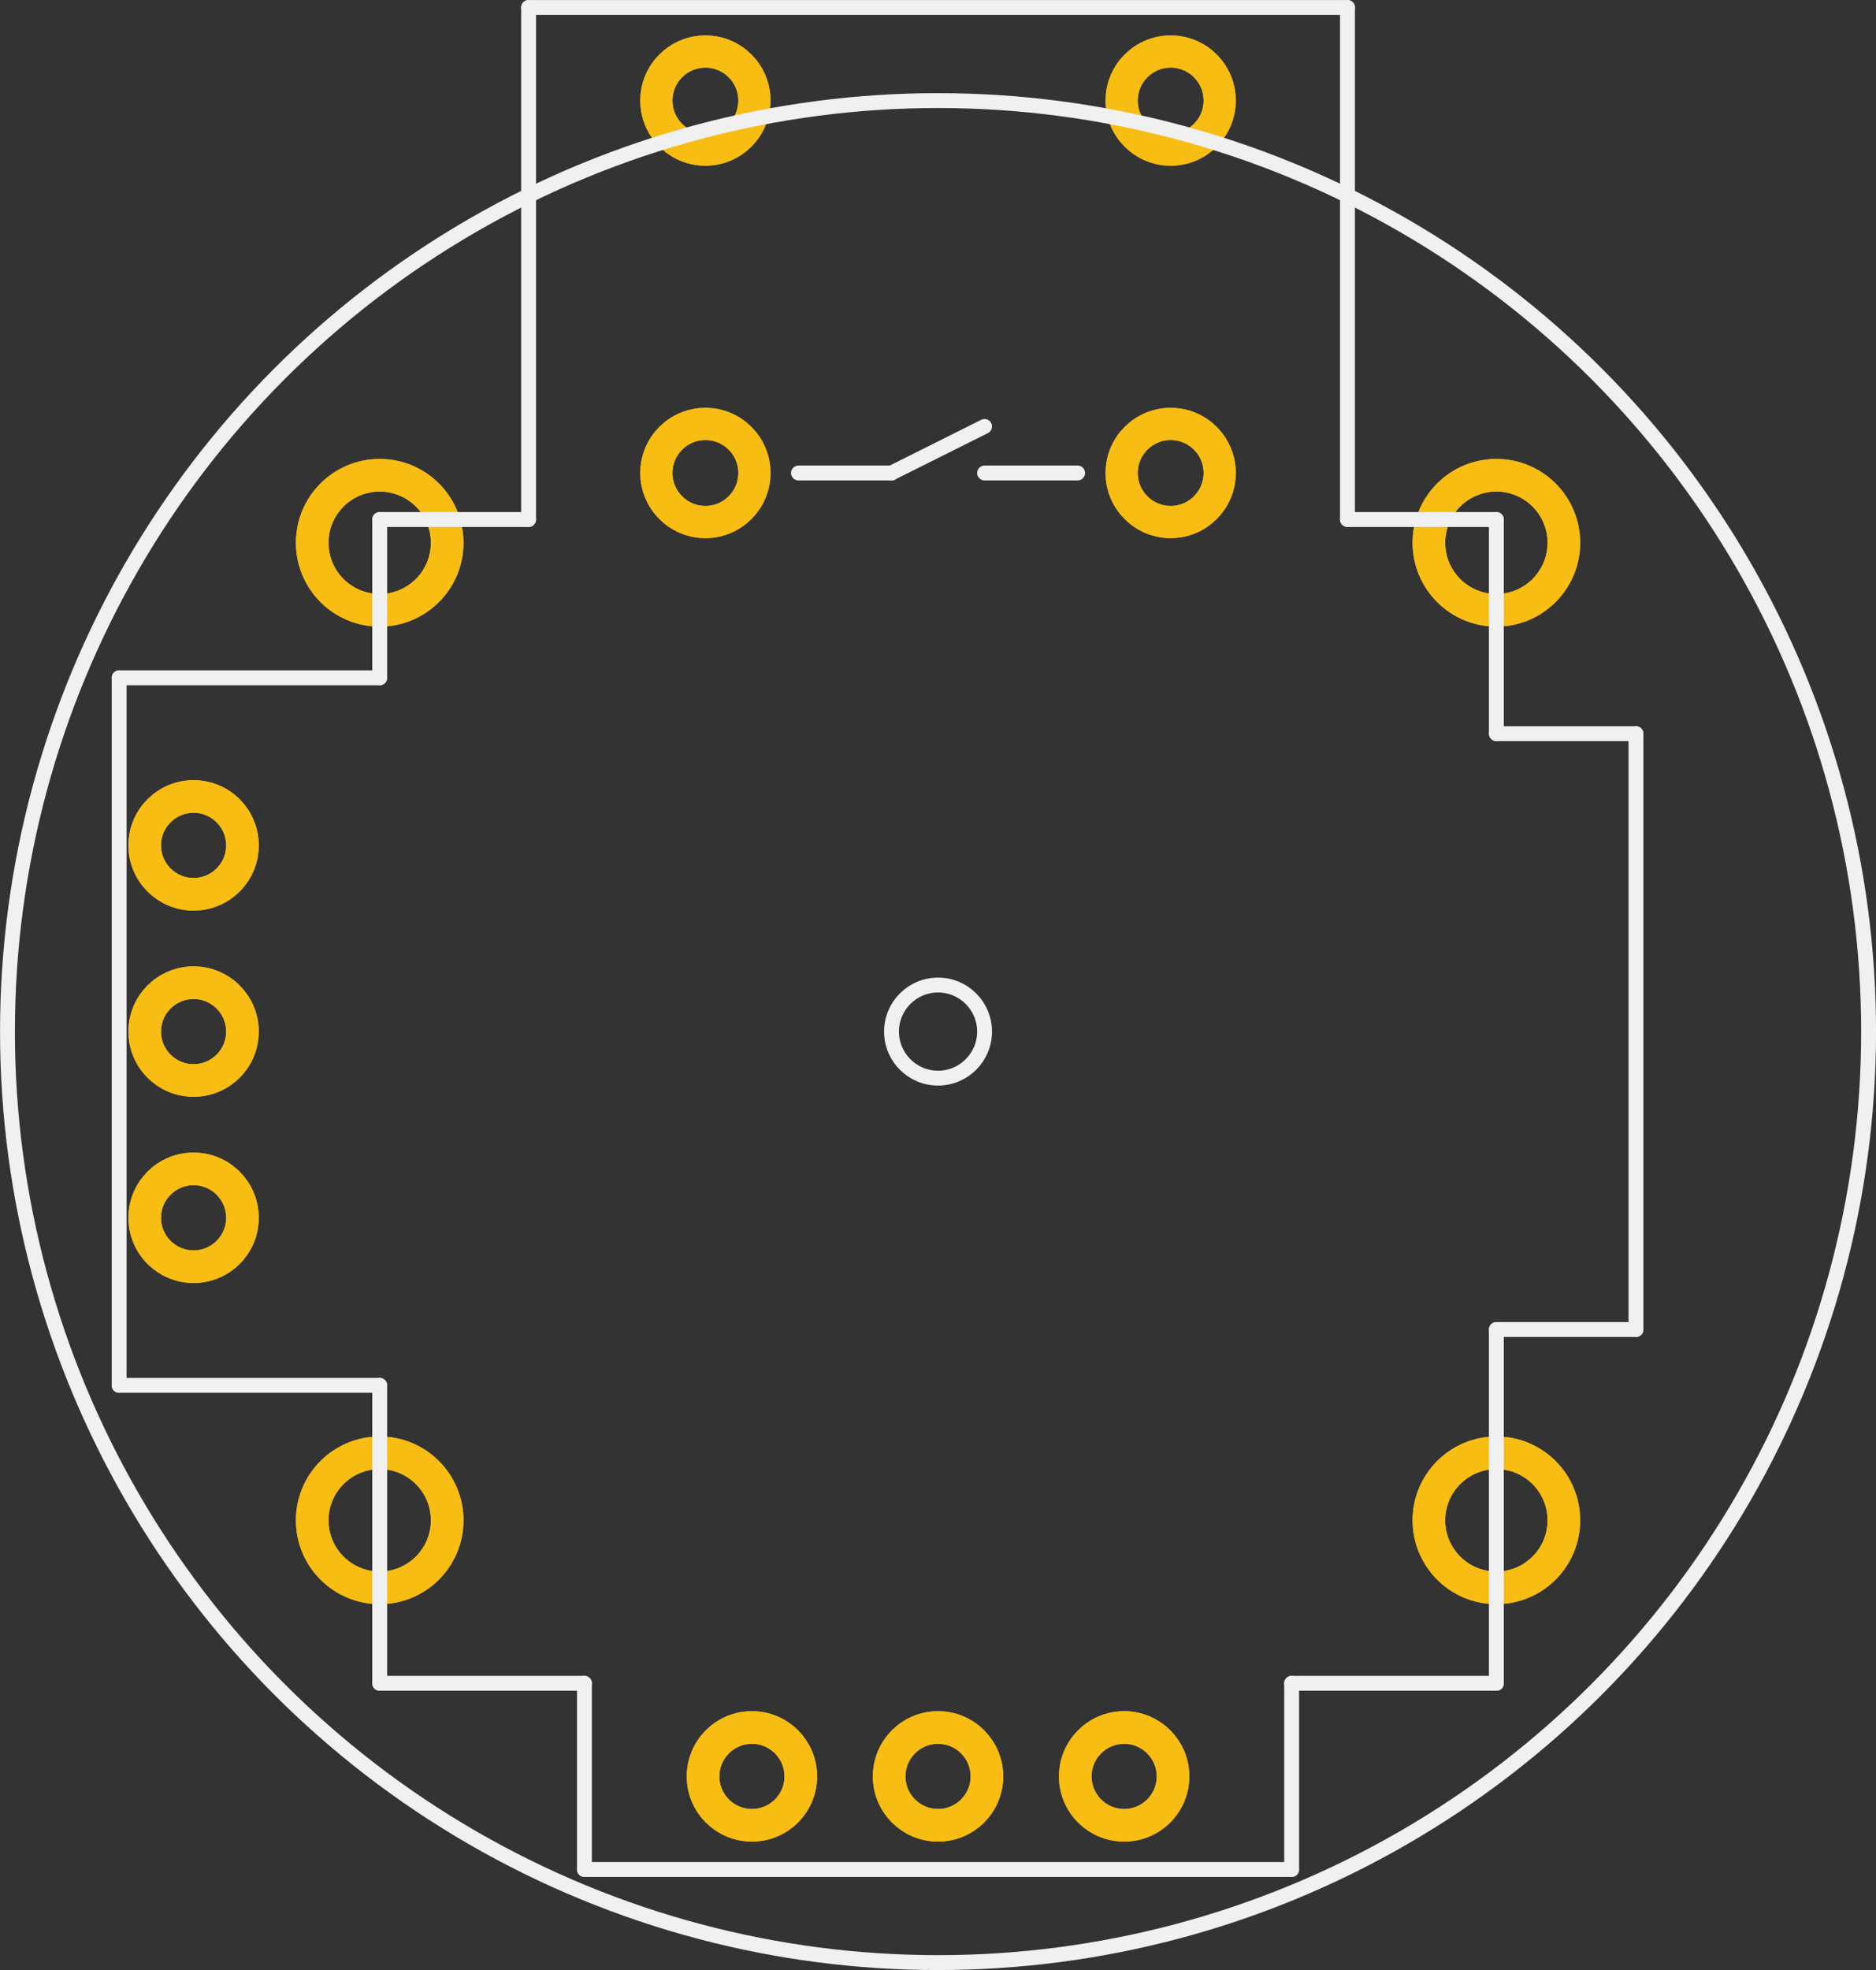 <?xml version='1.0' encoding='UTF-8' standalone='no'?>
<!-- Created with Fritzing (http://www.fritzing.org/) -->
<svg xmlns:svg='http://www.w3.org/2000/svg' xmlns='http://www.w3.org/2000/svg' version='1.2' baseProfile='tiny' x='0in' y='0in' width='1.008in' height='1.058in' viewBox='0 0 25.603 26.873' >
<rect x="0" y="0" width="25.603" height="26.873" fill="#333333" stroke="none"/>
<g id='copper1'>
<circle id='connector0pin' connectorname='MOUNT1' cx='5.182' cy='7.404' r='0.921' stroke='#F7BD13' stroke-width='0.445' fill='none' />
<circle id='connector1pin' connectorname='MOUNT4' cx='20.422' cy='7.404' r='0.921' stroke='#F7BD13' stroke-width='0.445' fill='none' />
<circle id='connector2pin' connectorname='MOUNT3' cx='20.422' cy='20.739' r='0.921' stroke='#F7BD13' stroke-width='0.445' fill='none' />
<circle id='connector3pin' connectorname='MOUNT2' cx='5.182' cy='20.739' r='0.921' stroke='#F7BD13' stroke-width='0.445' fill='none' />
<circle id='connector4pin' connectorname='H3' cx='15.342' cy='24.232' r='0.667' stroke='#F7BD13' stroke-width='0.445' fill='none' />
<circle id='connector5pin' connectorname='H2' cx='12.802' cy='24.232' r='0.667' stroke='#F7BD13' stroke-width='0.445' fill='none' />
<circle id='connector6pin' connectorname='H1' cx='10.262' cy='24.232' r='0.667' stroke='#F7BD13' stroke-width='0.445' fill='none' />
<circle id='connector7pin' connectorname='V2' cx='2.642' cy='14.072' r='0.667' stroke='#F7BD13' stroke-width='0.445' fill='none' />
<circle id='connector8pin' connectorname='V3' cx='2.642' cy='16.612' r='0.667' stroke='#F7BD13' stroke-width='0.445' fill='none' />
<circle id='connector9pin' connectorname='V1' cx='2.642' cy='11.532' r='0.667' stroke='#F7BD13' stroke-width='0.445' fill='none' />
<circle id='connector10pin' connectorname='B2B' cx='15.977' cy='6.452' r='0.669' stroke='#F7BD13' stroke-width='0.439' fill='none' />
<circle id='connector11pin' connectorname='B2A' cx='9.627' cy='6.452' r='0.669' stroke='#F7BD13' stroke-width='0.439' fill='none' />
<circle id='connector12pin' connectorname='B1A' cx='9.627' cy='1.372' r='0.669' stroke='#F7BD13' stroke-width='0.439' fill='none' />
<circle id='connector13pin' connectorname='B1B' cx='15.977' cy='1.372' r='0.669' stroke='#F7BD13' stroke-width='0.439' fill='none' />
<g id='copper0'>
<circle id='connector0pin' connectorname='MOUNT1' cx='5.182' cy='7.404' r='0.921' stroke='#F7BD13' stroke-width='0.445' fill='none' />
<circle id='connector1pin' connectorname='MOUNT4' cx='20.422' cy='7.404' r='0.921' stroke='#F7BD13' stroke-width='0.445' fill='none' />
<circle id='connector2pin' connectorname='MOUNT3' cx='20.422' cy='20.739' r='0.921' stroke='#F7BD13' stroke-width='0.445' fill='none' />
<circle id='connector3pin' connectorname='MOUNT2' cx='5.182' cy='20.739' r='0.921' stroke='#F7BD13' stroke-width='0.445' fill='none' />
<circle id='connector4pin' connectorname='H3' cx='15.342' cy='24.232' r='0.667' stroke='#F7BD13' stroke-width='0.445' fill='none' />
<circle id='connector5pin' connectorname='H2' cx='12.802' cy='24.232' r='0.667' stroke='#F7BD13' stroke-width='0.445' fill='none' />
<circle id='connector6pin' connectorname='H1' cx='10.262' cy='24.232' r='0.667' stroke='#F7BD13' stroke-width='0.445' fill='none' />
<circle id='connector7pin' connectorname='V2' cx='2.642' cy='14.072' r='0.667' stroke='#F7BD13' stroke-width='0.445' fill='none' />
<circle id='connector8pin' connectorname='V3' cx='2.642' cy='16.612' r='0.667' stroke='#F7BD13' stroke-width='0.445' fill='none' />
<circle id='connector9pin' connectorname='V1' cx='2.642' cy='11.532' r='0.667' stroke='#F7BD13' stroke-width='0.445' fill='none' />
<circle id='connector10pin' connectorname='B2B' cx='15.977' cy='6.452' r='0.669' stroke='#F7BD13' stroke-width='0.439' fill='none' />
<circle id='connector11pin' connectorname='B2A' cx='9.627' cy='6.452' r='0.669' stroke='#F7BD13' stroke-width='0.439' fill='none' />
<circle id='connector12pin' connectorname='B1A' cx='9.627' cy='1.372' r='0.669' stroke='#F7BD13' stroke-width='0.439' fill='none' />
<circle id='connector13pin' connectorname='B1B' cx='15.977' cy='1.372' r='0.669' stroke='#F7BD13' stroke-width='0.439' fill='none' />
</g>
</g>
<g id='silkscreen'>
<line x1='18.39' y1='0.102' x2='7.214' y2='0.102' stroke='#f0f0f0' stroke-width='0.203' stroke-linecap='round'/>
<line x1='17.628' y1='25.502' x2='7.976' y2='25.502' stroke='#f0f0f0' stroke-width='0.203' stroke-linecap='round'/>
<line x1='17.628' y1='25.502' x2='17.628' y2='22.962' stroke='#f0f0f0' stroke-width='0.203' stroke-linecap='round'/>
<line x1='7.976' y1='25.502' x2='7.976' y2='22.962' stroke='#f0f0f0' stroke-width='0.203' stroke-linecap='round'/>
<line x1='17.628' y1='22.962' x2='20.422' y2='22.962' stroke='#f0f0f0' stroke-width='0.203' stroke-linecap='round'/>
<line x1='7.976' y1='22.962' x2='5.182' y2='22.962' stroke='#f0f0f0' stroke-width='0.203' stroke-linecap='round'/>
<line x1='22.327' y1='10.008' x2='22.327' y2='18.136' stroke='#f0f0f0' stroke-width='0.203' stroke-linecap='round'/>
<line x1='20.422' y1='10.008' x2='20.422' y2='7.087' stroke='#f0f0f0' stroke-width='0.203' stroke-linecap='round'/>
<line x1='20.422' y1='18.136' x2='20.422' y2='22.962' stroke='#f0f0f0' stroke-width='0.203' stroke-linecap='round'/>
<line x1='20.422' y1='10.008' x2='22.327' y2='10.008' stroke='#f0f0f0' stroke-width='0.203' stroke-linecap='round'/>
<line x1='20.422' y1='18.136' x2='22.327' y2='18.136' stroke='#f0f0f0' stroke-width='0.203' stroke-linecap='round'/>
<line x1='20.422' y1='7.087' x2='18.39' y2='7.087' stroke='#f0f0f0' stroke-width='0.203' stroke-linecap='round'/>
<line x1='7.214' y1='7.087' x2='5.182' y2='7.087' stroke='#f0f0f0' stroke-width='0.203' stroke-linecap='round'/>
<line x1='18.39' y1='0.102' x2='18.39' y2='7.087' stroke='#f0f0f0' stroke-width='0.203' stroke-linecap='round'/>
<line x1='7.214' y1='0.102' x2='7.214' y2='7.087' stroke='#f0f0f0' stroke-width='0.203' stroke-linecap='round'/>
<line x1='5.182' y1='9.246' x2='1.626' y2='9.246' stroke='#f0f0f0' stroke-width='0.203' stroke-linecap='round'/>
<line x1='5.182' y1='18.898' x2='1.626' y2='18.898' stroke='#f0f0f0' stroke-width='0.203' stroke-linecap='round'/>
<line x1='1.626' y1='9.246' x2='1.626' y2='18.898' stroke='#f0f0f0' stroke-width='0.203' stroke-linecap='round'/>
<line x1='5.182' y1='9.246' x2='5.182' y2='7.087' stroke='#f0f0f0' stroke-width='0.203' stroke-linecap='round'/>
<line x1='5.182' y1='18.898' x2='5.182' y2='22.962' stroke='#f0f0f0' stroke-width='0.203' stroke-linecap='round'/>
<line x1='10.897' y1='6.452' x2='12.167' y2='6.452' stroke='#f0f0f0' stroke-width='0.203' stroke-linecap='round'/>
<line x1='12.167' y1='6.452' x2='13.437' y2='5.817' stroke='#f0f0f0' stroke-width='0.203' stroke-linecap='round'/>
<line x1='13.437' y1='6.452' x2='14.707' y2='6.452' stroke='#f0f0f0' stroke-width='0.203' stroke-linecap='round'/>
<circle cx='12.802' cy='14.072' r='0.635' stroke='#f0f0f0' stroke-width='0.203' fill='none' />
<circle cx='12.802' cy='14.072' r='12.7' stroke='#f0f0f0' stroke-width='0.203' fill='none' />
</g>
</svg>